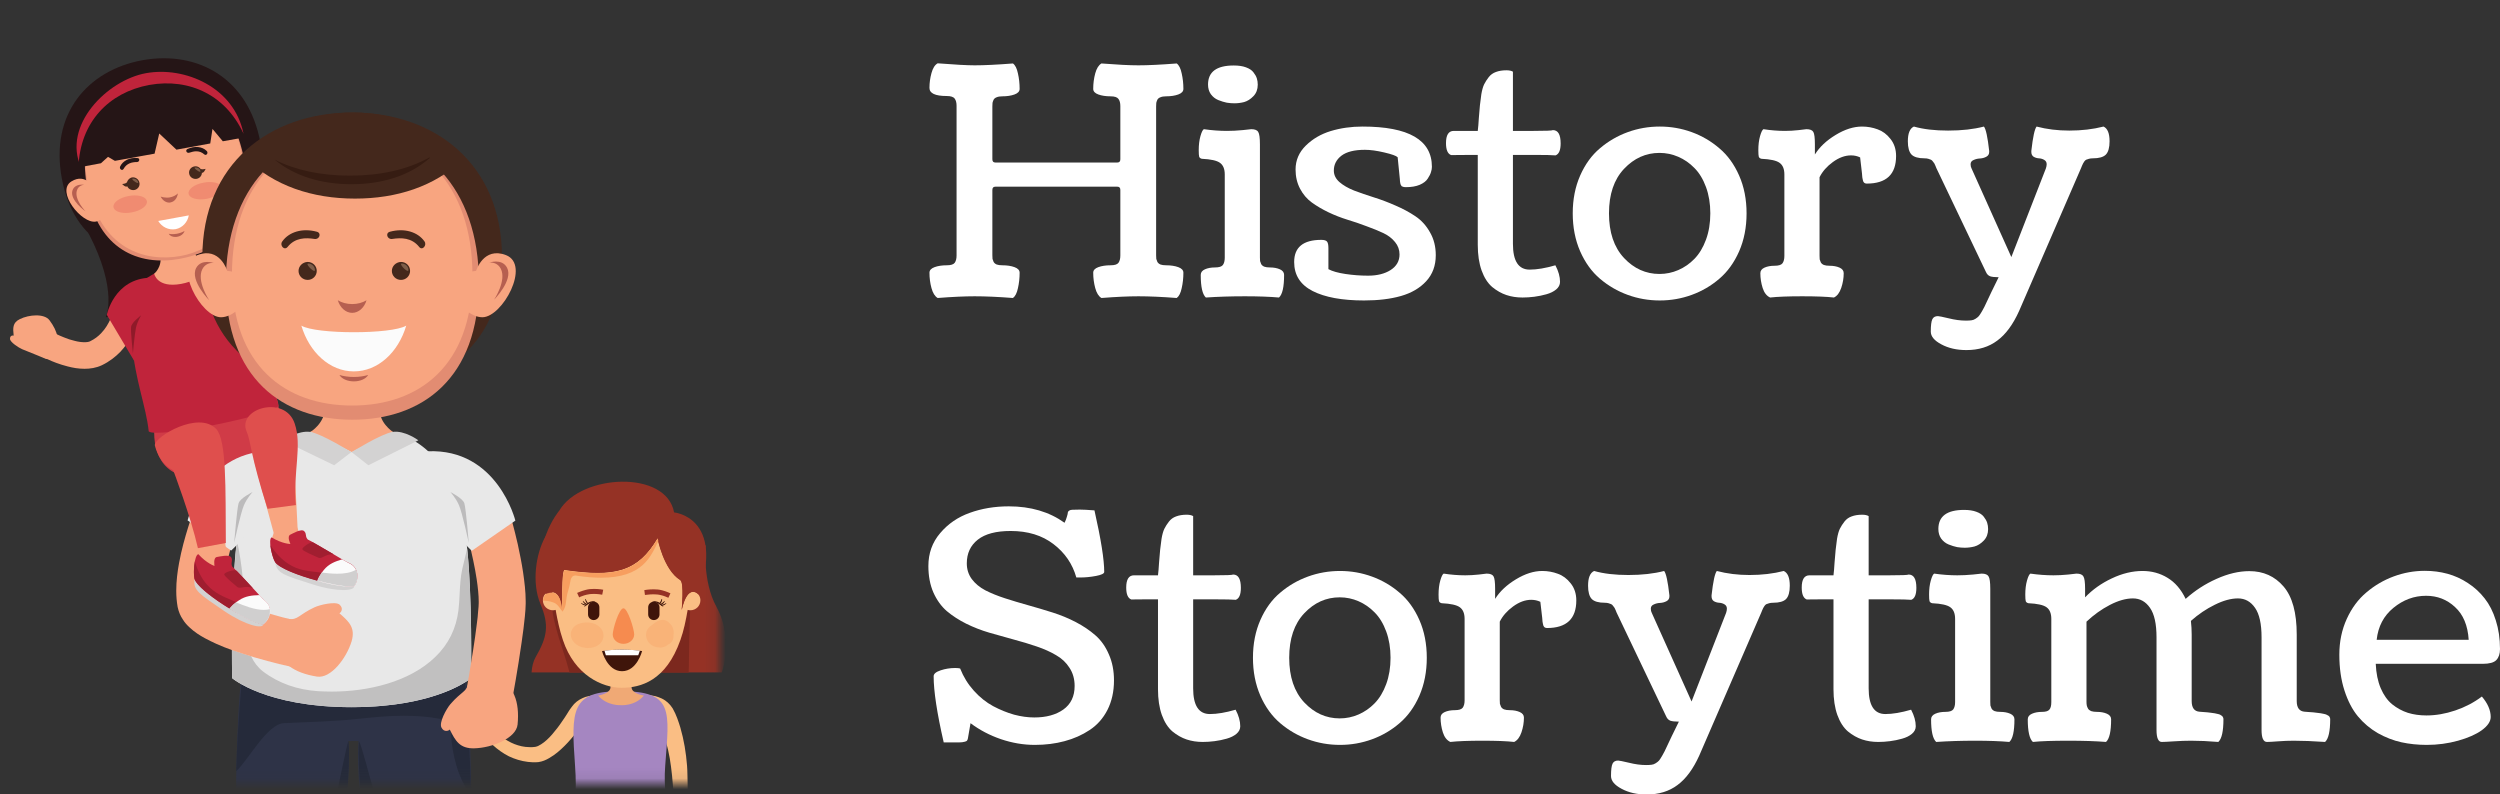 <svg width="236" height="75" viewBox="0 0 236 75" fill="none" xmlns="http://www.w3.org/2000/svg">
<rect x="0" y="0" width="236" height="75" fill="#333333" stroke="none"/>
<mask id="mask0" mask-type="alpha" maskUnits="userSpaceOnUse" x="0" y="0" width="68" height="74">
<rect width="67.894" height="73.918" fill="white"/>
</mask>
<g mask="url(#mask0)">
<mask id="mask1" mask-type="alpha" maskUnits="userSpaceOnUse" x="-6" y="0" width="84" height="110">
<rect x="-5.94" width="83.102" height="109.897" fill="white"/>
</mask>
<g mask="url(#mask1)">
<path d="M26.289 38.283C26.003 35.794 22.677 36.718 20.288 36.718C17.899 36.718 14.555 38.34 14.555 40.848C14.555 43.356 15.969 45.788 20.04 44.77C24.34 43.695 26.672 41.583 26.289 38.283" fill="#D03B47"/>
<path d="M9.986 29.949L19.045 28.308C19.045 28.308 16.771 23.538 17.765 21.407C18.759 19.257 6.871 19.144 8.362 22.029C11.191 27.479 9.986 29.949 9.986 29.949" fill="#251516"/>
<path d="M25.18 27.611L16.121 29.251C16.121 29.251 16.541 23.99 14.84 22.331C13.139 20.672 24.988 16.58 23.861 19.634C21.95 24.782 25.18 27.611 25.18 27.611" fill="#251516"/>
<path d="M12.451 32.343C12.069 27.78 12.528 26.951 14.611 25.8C15.299 25.423 18.472 24.858 19.255 24.971C21.625 25.31 22.122 25.97 23.402 30.382C24.377 33.758 25.811 35.907 26.288 38.302C25.83 39.207 14.649 41.432 14.038 40.716C13.808 38.415 12.738 35.851 12.451 32.343" fill="#C0243B"/>
<path d="M15.128 24.084C14.918 22.934 18.339 22.444 18.358 23.5C18.377 24.556 19.371 24.971 19.371 24.971C19.371 24.971 19.39 26.385 17.096 26.8C14.803 27.215 14.555 25.838 14.555 25.838C14.555 25.838 15.338 25.216 15.128 24.084" fill="#F8A580"/>
<path d="M5.84 16.863C6.967 22.991 11.707 25.14 16.886 24.216C22.066 23.293 25.716 19.616 24.588 13.487C23.461 7.359 18.645 4.757 13.465 5.681C8.267 6.624 4.693 10.753 5.84 16.863" fill="#251516"/>
<path d="M8.285 18.126C9.279 23.481 13.044 25.14 16.924 24.443C20.593 23.783 24.205 21.35 23.078 15.222C21.95 9.075 17.918 6.322 13.713 7.076C9.509 7.83 7.158 11.979 8.285 18.126" fill="#E28C72"/>
<path d="M8.285 17.428C9.413 23.519 13.713 24.782 17.077 24.16C20.096 23.613 24.014 20.879 22.887 14.788C21.759 8.698 17.994 6.642 13.961 7.359C9.948 8.113 7.158 11.357 8.285 17.428" fill="#F8A580"/>
<path d="M22.657 12.337L14.439 9.848L7.712 15.034L7.636 15.769C5.877 11.828 10.12 7.566 13.79 6.906C17.459 6.246 22.103 8.245 22.982 12.601L22.657 12.337" fill="#C0243B"/>
<path d="M6.738 17.127C5.228 18.069 7.731 21.162 9.05 20.917C9.776 20.785 10.636 19.823 10.426 18.71C10.216 17.598 8.897 17.787 8.897 17.787C8.897 17.787 8.114 16.278 6.738 17.127" fill="#F8A580"/>
<path d="M8.076 19.955C8.076 19.955 7.006 18.861 7.254 17.994C7.407 17.466 7.923 17.447 7.942 17.447C7.942 17.447 7.846 17.428 7.732 17.428C7.464 17.428 6.986 17.504 6.834 17.994C6.566 18.899 8.076 19.955 8.076 19.955" fill="#B65F50"/>
<path d="M24.512 13.94C26.251 14.279 25.027 18.05 23.709 18.296C22.983 18.428 21.836 17.824 21.645 16.712C21.434 15.599 22.753 15.316 22.753 15.316C22.753 15.316 22.925 13.619 24.512 13.94" fill="#F8A580"/>
<path d="M15.969 19.126C16.007 19.126 16.045 19.126 16.102 19.107C16.485 19.032 16.733 18.692 16.791 18.258C16.599 18.447 16.332 18.579 16.026 18.635C15.931 18.654 15.835 18.654 15.72 18.654C15.529 18.654 15.338 18.616 15.166 18.56C15.338 18.9 15.644 19.126 15.969 19.126" fill="#B65F50"/>
<path d="M16.541 22.369C16.599 22.369 16.656 22.369 16.732 22.35C17.076 22.294 17.344 22.067 17.42 21.803C17.229 21.916 16.981 22.011 16.694 22.067C16.541 22.086 16.407 22.105 16.274 22.105C16.14 22.105 16.025 22.086 15.93 22.067C16.025 22.256 16.274 22.369 16.541 22.369" fill="#B65F50"/>
<path d="M17.822 20.332C17.708 20.973 17.23 21.501 16.58 21.633C15.911 21.746 15.28 21.426 14.937 20.86L17.822 20.332" fill="white"/>
<path d="M17.86 16.41C17.918 16.73 18.243 16.938 18.568 16.881C18.892 16.825 19.122 16.504 19.045 16.184C18.969 15.863 18.663 15.637 18.338 15.712C18.013 15.769 17.784 16.089 17.86 16.41" fill="#44281C"/>
<path d="M18.893 16.222C18.931 16.222 18.95 16.203 18.931 16.165C18.893 15.958 18.701 15.807 18.491 15.807C18.472 15.807 18.433 15.807 18.414 15.807C18.223 15.825 18.721 16.222 18.893 16.222" fill="#7E5D49"/>
<path d="M11.975 17.466C12.032 17.786 12.357 17.994 12.682 17.937C13.007 17.881 13.236 17.56 13.16 17.24C13.102 16.919 12.777 16.693 12.452 16.749C12.147 16.825 11.917 17.145 11.975 17.466" fill="#44281C"/>
<path d="M13.007 17.278C13.045 17.278 13.064 17.259 13.045 17.221C13.007 17.014 12.815 16.863 12.605 16.863C12.586 16.863 12.547 16.863 12.528 16.863C12.337 16.9 12.854 17.278 13.007 17.278" fill="#7E5D49"/>
<path d="M11.344 15.712C11.592 15.184 12.223 14.845 12.987 14.92C13.236 14.939 13.178 15.297 12.93 15.297C12.471 15.297 11.955 15.411 11.668 15.939C11.535 16.184 11.229 15.939 11.344 15.712" fill="#251516"/>
<path d="M19.504 14.242C19.084 13.827 18.377 13.751 17.689 14.072C17.459 14.185 17.631 14.506 17.88 14.412C18.319 14.261 18.835 14.166 19.294 14.582C19.504 14.733 19.695 14.412 19.504 14.242" fill="#251516"/>
<path d="M11.879 20.106C12.051 20.106 12.242 20.087 12.433 20.049C13.293 19.898 13.943 19.427 13.867 18.993C13.809 18.654 13.331 18.446 12.701 18.446C12.529 18.446 12.338 18.465 12.146 18.503C11.287 18.654 10.637 19.125 10.713 19.559C10.771 19.898 11.267 20.106 11.879 20.106" fill="#F08B71"/>
<path d="M18.969 18.823C19.141 18.823 19.332 18.805 19.523 18.767C19.753 18.729 19.963 18.654 20.154 18.578C20.326 18.164 20.517 17.768 20.708 17.39C20.498 17.259 20.173 17.183 19.791 17.183C19.619 17.183 19.428 17.202 19.236 17.24C18.357 17.39 17.727 17.862 17.803 18.296C17.86 18.616 18.338 18.823 18.969 18.823" fill="#F08B71"/>
<path d="M12.089 17.523C11.898 17.806 11.534 17.372 11.534 17.372C11.534 17.372 11.879 17.353 11.994 17.202L12.089 17.523" fill="#44281C"/>
<path d="M18.951 16.278C19.219 16.467 19.41 15.939 19.41 15.939C19.41 15.939 19.085 16.033 18.932 15.939L18.951 16.278" fill="#44281C"/>
<path d="M7.406 15.806C7.54 11.526 10.292 8.717 14.095 8.019C17.899 7.34 21.492 8.999 23.135 12.959L21.033 13.336L20.058 12.167L19.848 13.544L16.656 14.128L15.032 12.601L14.592 14.505L10.846 15.184L10.197 14.807L9.528 15.411L7.406 15.806" fill="#251516"/>
<path d="M24.396 27.535V27.535C24.434 27.611 24.836 28.327 25.333 29.119C25.581 29.515 25.849 29.911 26.116 30.25C26.25 30.42 26.365 30.571 26.479 30.703C26.594 30.835 26.69 30.929 26.747 30.967V30.967C27.588 31.665 28.582 32.457 29.346 33.041C29.728 33.343 30.072 33.588 30.302 33.777C30.416 33.871 30.512 33.946 30.569 33.984L30.665 34.059L29.136 36.058C29.136 36.058 28.563 35.625 27.779 35.021C26.995 34.418 25.983 33.626 25.103 32.89V32.89C24.893 32.721 24.721 32.532 24.549 32.344C24.243 32.004 23.957 31.608 23.689 31.212C23.269 30.628 22.905 30.005 22.619 29.534C22.332 29.063 22.16 28.742 22.16 28.723L24.396 27.535" fill="#F8A580"/>
<path d="M24.741 26.781L23.766 31.721C23.766 31.721 19.925 29.553 19.887 25.178C22.696 24.16 24.741 26.781 24.741 26.781" fill="#C0243B"/>
<path d="M5.055 33.022C5.724 32.362 5.476 31.306 4.673 30.232C4.176 29.572 2.724 29.704 1.883 30.119C1.176 30.458 1.214 30.967 1.29 31.684C1.176 31.646 0.927 31.684 0.946 32.004C0.965 32.306 1.749 32.815 2.093 32.966C3.01 33.343 3.565 33.55 4.272 33.852C4.788 34.059 4.711 33.362 5.055 33.022" fill="#F8A580"/>
<path d="M13.063 30.119C13.044 30.194 12.891 30.91 12.394 31.797C12.146 32.249 11.802 32.74 11.362 33.211C10.903 33.682 10.33 34.135 9.623 34.474C9.069 34.738 8.495 34.814 7.979 34.814C7.406 34.814 6.871 34.719 6.374 34.587C5.629 34.399 4.96 34.135 4.482 33.909C3.985 33.682 3.679 33.513 3.66 33.494L4.922 31.325L4.864 31.401L4.922 31.325L4.864 31.401L4.922 31.325C4.941 31.344 5.418 31.608 6.049 31.853C6.355 31.985 6.718 32.099 7.043 32.174C7.387 32.268 7.712 32.306 7.979 32.306C8.228 32.306 8.419 32.268 8.515 32.212C8.935 32.004 9.26 31.759 9.547 31.457C9.967 31.024 10.235 30.533 10.407 30.156C10.483 29.968 10.54 29.817 10.579 29.704C10.598 29.647 10.598 29.609 10.617 29.591V29.572L10.674 29.591L10.617 29.572L10.674 29.591L10.617 29.572L11.458 29.76L10.617 29.591V29.591L11.458 29.779L10.617 29.609L13.063 30.119" fill="#F8A580"/>
<path d="M10.082 29.723L12.662 34.059C12.662 34.059 15.72 30.326 14.191 26.215C10.77 26.31 10.082 29.723 10.082 29.723" fill="#C0243B"/>
<path d="M12.547 33.362C12.547 33.362 12.7 31.608 12.834 30.948C12.987 30.288 13.331 29.76 13.331 29.76C13.331 29.76 12.433 30.42 12.375 30.854C12.318 31.288 12.547 33.362 12.547 33.362" fill="#8F1A29"/>
<path d="M23.345 60.534C24.779 55.348 41.96 55.348 43.413 60.534C45.152 66.794 44.273 90.798 44.273 90.798H36.016C36.016 90.798 33.398 74.94 33.857 69.962C33.685 69.943 33.054 69.943 32.882 69.962C33.341 74.94 30.722 90.798 30.722 90.798H22.466C22.485 90.798 21.606 66.794 23.345 60.534" fill="#2E3347"/>
<path d="M22.486 90.798H30.742C30.742 90.779 33.322 74.996 32.902 69.962C32.768 70.018 31.717 75.298 31.277 77.599C30.876 79.805 29.576 85.631 27.608 86.895C27.073 87.253 26.384 87.366 25.658 87.366C24.512 87.366 23.288 87.064 22.371 86.914V86.933C22.409 88.573 22.486 90.798 22.486 90.798" fill="#252A3A"/>
<path d="M36.017 90.798H44.274C44.274 90.798 44.331 88.743 44.369 86.914C43.471 87.272 42.496 87.479 41.56 87.479C39.974 87.479 38.445 86.857 37.489 85.236C36.381 83.388 36.017 76.788 35.33 74.77C34.909 73.526 34.202 70.49 33.877 69.962C33.571 75.204 36.017 90.779 36.017 90.798" fill="#252A3A"/>
<path d="M44.464 74.978C44.406 71.866 44.177 67.643 43.89 64.418C42.667 65.172 39.361 66.756 33.188 66.756C27.511 66.756 24.243 65.418 22.791 64.607C22.542 67.322 22.351 70.66 22.294 72.809C23.441 71.753 25.218 68.34 26.804 68.265C29.193 68.152 31.525 68.114 33.914 67.85C35.328 67.699 36.723 67.567 38.118 67.567C39.246 67.567 40.374 67.643 41.501 67.85C42.151 67.963 42.552 68.642 42.571 69.245C42.648 71.056 43.26 73.677 44.464 74.978" fill="#252A3A"/>
<path d="M22.332 51.256C23.078 45.034 25.543 41.809 29.289 40.772C30.531 40.433 35.844 40.433 37.087 40.772C40.813 41.791 43.279 45.034 44.043 51.256C44.617 56.027 44.464 64.022 44.464 64.022C44.464 64.022 41.31 66.756 33.207 66.756C25.104 66.756 21.912 64.022 21.912 64.022C21.912 64.022 21.759 56.027 22.332 51.256" fill="#E8E8E8"/>
<path d="M44.024 64.343C44.33 64.154 44.464 64.022 44.464 64.022C44.464 64.022 44.311 64.154 44.024 64.343" fill="#D3D2D2"/>
<path fill-rule="evenodd" clip-rule="evenodd" d="M22.372 51.049C22.62 52.18 22.792 53.312 22.907 54.481C22.655 54.218 22.438 53.977 22.272 53.795C22.224 53.742 22.181 53.694 22.142 53.651C22.181 52.803 22.257 51.992 22.353 51.256V51.238C22.353 51.211 22.357 51.185 22.361 51.157C22.366 51.124 22.372 51.089 22.372 51.049ZM44.025 64.325C42.897 65.041 39.591 66.757 33.189 66.757C25.085 66.757 21.913 64.004 21.913 64.004C21.913 64.004 21.894 63.08 21.894 61.685V61.345C21.903 61.345 21.913 61.35 21.922 61.355C21.932 61.359 21.941 61.364 21.951 61.364C22.543 61.572 23.136 61.779 23.709 61.949C23.958 62.496 24.321 62.986 24.799 63.363C26.328 64.532 28.105 65.117 30.035 65.249L30.035 65.249C30.456 65.267 30.876 65.286 31.316 65.286C34.737 65.286 38.654 64.381 41.082 62.024C42.343 60.817 43.069 59.328 43.279 57.593C43.339 57.089 43.364 56.586 43.388 56.082C43.428 55.285 43.467 54.487 43.643 53.69C43.719 53.369 43.796 53.053 43.872 52.737C43.949 52.422 44.025 52.106 44.101 51.785C44.579 56.367 44.484 63.288 44.465 63.966V64.004C44.465 64.004 44.331 64.136 44.025 64.325Z" fill="#C1C0C0"/>
<path d="M30.685 38.434C30.685 36.907 36.189 37.077 35.902 38.434C35.615 39.792 37.087 40.772 37.087 40.772L33.207 42.677L29.309 40.772C29.309 40.772 30.685 39.962 30.685 38.434" fill="#F8A580"/>
<path d="M19.102 24.292C19.102 33.117 25.428 36.907 33.245 36.907C41.062 36.907 47.388 33.117 47.388 24.292C47.388 15.486 41.062 10.621 33.245 10.621C25.448 10.621 19.102 15.467 19.102 24.292" fill="#44281C"/>
<path d="M21.32 26.668C21.32 35.719 26.672 39.622 33.265 39.622C39.859 39.622 45.21 35.719 45.21 26.668C45.21 17.617 39.859 12.62 33.265 12.62C26.672 12.62 21.32 17.598 21.32 26.668" fill="#E28C72"/>
<path d="M21.894 25.97C21.894 34.587 26.977 38.283 33.246 38.283C39.514 38.283 44.598 34.569 44.598 25.97C44.598 17.353 39.514 12.62 33.246 12.62C26.977 12.62 21.894 17.353 21.894 25.97" fill="#F8A580"/>
<path d="M33.323 10.621C37.355 10.621 41.005 12.167 43.624 15.109C41.025 17.598 37.451 18.748 33.514 18.748C29.481 18.748 25.831 17.541 23.193 14.92C25.793 12.092 29.366 10.621 33.323 10.621" fill="#44281C"/>
<path d="M33.169 17.39C36.055 17.39 38.673 16.599 40.584 14.901L40.527 14.864C38.444 16.033 35.845 16.58 33.035 16.58C30.379 16.58 27.933 16.089 25.926 15.071C27.818 16.636 30.36 17.39 33.169 17.39" fill="#361C12"/>
<path d="M18.626 24.084C16.294 25.009 18.97 29.949 20.862 29.949C21.894 29.949 23.346 28.836 23.346 27.233C23.346 25.631 21.454 25.574 21.454 25.574C21.454 25.574 20.766 23.255 18.626 24.084" fill="#F8A580"/>
<path d="M19.753 28.346C19.753 28.346 18.529 26.536 19.103 25.404C19.37 24.895 19.829 24.82 20.058 24.82C20.154 24.82 20.211 24.839 20.211 24.839C20.211 24.839 19.925 24.726 19.561 24.726C19.198 24.726 18.759 24.839 18.51 25.31C17.918 26.498 19.753 28.346 19.753 28.346" fill="#B65F50"/>
<path d="M47.77 24.084C50.121 25.009 47.426 29.949 45.534 29.949C44.483 29.949 43.05 28.836 43.05 27.233C43.05 25.631 44.942 25.574 44.942 25.574C44.942 25.574 45.63 23.255 47.77 24.084" fill="#F8A580"/>
<path d="M46.643 28.289C46.643 28.289 48.478 26.442 47.866 25.272C47.617 24.801 47.178 24.688 46.815 24.688C46.471 24.688 46.165 24.801 46.165 24.801C46.165 24.801 46.222 24.782 46.318 24.782C46.547 24.782 47.006 24.858 47.273 25.367C47.847 26.479 46.643 28.289 46.643 28.289" fill="#B65F50"/>
<path d="M33.246 29.534C33.857 29.534 34.392 29.044 34.602 28.346C34.22 28.572 33.762 28.704 33.246 28.704C32.73 28.704 32.271 28.572 31.889 28.346C32.099 29.044 32.634 29.534 33.246 29.534" fill="#B65F50"/>
<path d="M33.399 36.002C34.03 36.002 34.546 35.757 34.756 35.398C34.374 35.511 33.915 35.587 33.399 35.587C32.883 35.587 32.424 35.511 32.042 35.398C32.252 35.757 32.787 36.002 33.399 36.002" fill="#B65F50"/>
<path d="M38.348 30.741C37.603 33.267 35.672 35.059 33.398 35.059C31.124 35.059 29.194 33.249 28.448 30.741C29.843 31.57 36.972 31.57 38.348 30.741" fill="#FBFBFB"/>
<path d="M28.182 25.574C28.182 26.046 28.564 26.423 29.042 26.423C29.52 26.423 29.902 26.046 29.902 25.574C29.902 25.103 29.52 24.726 29.042 24.726C28.564 24.744 28.182 25.122 28.182 25.574" fill="#44281C"/>
<path d="M36.992 25.574C36.992 26.046 37.374 26.423 37.852 26.423C38.33 26.423 38.712 26.046 38.712 25.574C38.712 25.103 38.33 24.726 37.852 24.726C37.374 24.744 36.992 25.122 36.992 25.574" fill="#44281C"/>
<path d="M38.501 25.575C38.539 25.575 38.558 25.556 38.558 25.499C38.558 25.16 38.271 24.877 37.927 24.877C37.641 24.877 38.29 25.575 38.501 25.575" fill="#7E5D49"/>
<path d="M29.672 25.575C29.71 25.575 29.729 25.556 29.729 25.499C29.729 25.16 29.442 24.877 29.098 24.877C28.811 24.877 29.461 25.575 29.672 25.575" fill="#7E5D49"/>
<path d="M26.652 22.783C27.282 21.897 28.544 21.501 29.92 21.878C30.378 22.01 30.149 22.633 29.69 22.557C28.849 22.425 27.856 22.425 27.149 23.311C26.843 23.689 26.365 23.161 26.652 22.783" fill="#44281C"/>
<path d="M40.068 22.783C39.437 21.897 38.176 21.501 36.8 21.878C36.341 22.01 36.571 22.633 37.029 22.557C37.87 22.425 38.864 22.425 39.571 23.311C39.858 23.689 40.336 23.161 40.068 22.783" fill="#44281C"/>
<path d="M37.068 40.772C38.196 40.603 39.495 41.564 39.495 41.564L34.775 43.921L33.188 42.677C33.188 42.696 35.941 40.961 37.068 40.772" fill="#D3D2D2"/>
<path d="M29.289 40.772C28.162 40.603 26.671 41.564 26.671 41.564L31.544 43.921L33.169 42.677C33.169 42.696 30.417 40.961 29.289 40.772" fill="#D3D2D2"/>
<path d="M22.39 49.918L21.702 49.654L22.39 49.918V49.918L21.702 49.654L22.39 49.918C22.39 49.937 22.027 50.842 21.702 52.03C21.53 52.633 21.377 53.293 21.244 53.953C21.129 54.613 21.052 55.254 21.052 55.782C21.052 56.084 21.072 56.329 21.11 56.517V56.517L20.001 56.725L20.938 56.102C20.976 56.159 21.052 56.31 21.11 56.517L20.001 56.725L20.938 56.102L20.575 56.348L20.9 56.065C20.9 56.065 20.919 56.084 20.938 56.102L20.575 56.348L20.9 56.065L20.881 56.084L20.9 56.065L20.881 56.084L20.9 56.065C20.9 56.065 21.052 56.216 21.32 56.348C21.549 56.48 21.836 56.63 22.18 56.781C22.773 57.045 23.499 57.309 24.225 57.554C25.334 57.913 26.48 58.233 27.34 58.441C27.761 58.554 28.124 58.629 28.372 58.686C28.506 58.724 28.602 58.742 28.659 58.742C28.697 58.742 28.716 58.761 28.735 58.761H28.755V58.761L27.837 63.023C27.818 63.023 27.226 62.891 26.346 62.683C25.697 62.514 24.856 62.306 23.977 62.042C23.327 61.835 22.62 61.627 21.932 61.382C21.416 61.194 20.919 61.005 20.422 60.779C20.059 60.609 19.696 60.44 19.352 60.251C18.835 59.968 18.358 59.666 17.899 59.233C17.67 59.025 17.44 58.78 17.249 58.46C17.039 58.158 16.867 57.762 16.771 57.309V57.309C16.676 56.781 16.638 56.272 16.638 55.763C16.638 54.858 16.752 53.972 16.905 53.142C17.135 51.879 17.479 50.691 17.746 49.823C18.014 48.937 18.243 48.371 18.262 48.334L22.39 49.918" fill="#F8A580"/>
<path d="M17.708 49.126L21.817 51.973C21.817 51.973 26.863 47.58 25.983 42.583C19.39 42.319 17.708 49.126 17.708 49.126" fill="#E8E8E8"/>
<path d="M22.104 51.256C22.104 51.256 22.715 48.428 23.021 47.711C23.327 46.995 23.843 46.448 23.843 46.448C23.843 46.448 22.677 47.014 22.524 47.504C22.371 47.975 22.104 51.256 22.104 51.256" fill="#BCBBBC"/>
<path d="M26.289 60.911C26.289 62.551 27.78 63.532 29.92 63.871C31.239 64.079 32.711 62.118 33.188 60.553C33.571 59.27 32.959 58.686 32.042 57.894C32.214 57.8 32.443 57.441 32.061 57.083C31.679 56.744 30.226 57.083 29.691 57.328C28.219 58.007 28.105 58.573 27.226 58.422C26.346 58.271 26.289 60.1 26.289 60.911" fill="#F8A580"/>
<path d="M48.154 48.541C48.154 48.579 48.517 49.786 48.88 51.388C49.052 52.199 49.243 53.104 49.377 54.01C49.51 54.933 49.625 55.857 49.625 56.744C49.625 56.819 49.625 56.913 49.625 56.989V56.989C49.625 57.347 49.587 57.743 49.549 58.177C49.472 58.912 49.377 59.761 49.243 60.628C48.88 63.193 48.383 65.908 48.364 65.927L44.025 65.153C44.025 65.153 44.025 65.135 44.044 65.078C44.102 64.739 44.389 63.174 44.656 61.42C44.79 60.553 44.924 59.648 45.019 58.837C45.077 58.441 45.115 58.045 45.134 57.724C45.172 57.385 45.191 57.102 45.191 56.913V56.895V56.913C45.191 56.876 45.191 56.838 45.191 56.781C45.191 56.216 45.115 55.461 45 54.688C44.828 53.519 44.541 52.275 44.312 51.332C44.197 50.861 44.083 50.465 44.006 50.2C43.968 50.069 43.949 49.955 43.911 49.88C43.892 49.842 43.892 49.823 43.892 49.804V49.786V49.786L44.083 49.729L43.892 49.786L44.083 49.729L43.892 49.786L48.154 48.541" fill="#F8A580"/>
<path d="M48.65 49.145L44.541 51.992C44.541 51.992 39.495 47.598 40.374 42.601C46.968 42.319 48.65 49.145 48.65 49.145" fill="#E8E8E8"/>
<path d="M44.254 51.256C44.254 51.256 43.642 48.428 43.337 47.711C43.031 46.995 42.515 46.448 42.515 46.448C42.515 46.448 43.681 47.033 43.833 47.504C43.986 47.994 44.254 51.256 44.254 51.256" fill="#BCBBBC"/>
<path d="M20.689 45.449L21.511 53.727L19.275 54.085L17.517 46.448L20.689 45.449" fill="#F8A580"/>
<path d="M19.447 51.2C19.562 50.54 21.377 51.238 21.32 51.803C21.148 53.444 22.849 54.594 23.613 55.461C23.785 55.65 23.308 56.517 22.448 56.159C20.976 55.518 18.434 53.349 18.511 52.991C18.702 52.161 19.332 51.86 19.447 51.2" fill="#F8A580"/>
<path d="M18.377 54.651C18.434 54.273 22.027 57.743 23.136 57.913C24.244 58.082 24.894 58.573 24.837 58.969C24.78 59.346 23.289 59.12 21.148 57.668C18.836 56.084 18.186 55.725 18.377 54.651" fill="#D3D2D2"/>
<path d="M20.25 53.425C20.25 53.425 20.098 52.614 20.499 52.576C20.671 52.557 21.665 52.294 21.837 52.633C22.009 52.972 21.741 53.123 21.932 53.5C22.391 53.859 24.684 56.442 24.971 56.687C25.85 57.366 25.468 58.516 24.818 58.95C23.404 58.724 18.645 55.782 18.358 54.632C18.225 54.104 18.339 52.407 18.721 52.312C19.524 53.199 20.25 53.425 20.25 53.425" fill="#C0243B"/>
<path d="M22.352 53.896C22.753 54.311 23.346 54.952 23.862 55.518C23.136 55.216 22.677 55.65 22.39 55.405C22.104 55.16 21.148 54.387 21.167 54.217C21.167 54.028 22.161 53.708 22.352 53.896" fill="#A11E30"/>
<path d="M22.562 56.668C23.174 56.253 23.805 56.197 24.493 56.178C24.741 56.442 24.913 56.63 24.989 56.687C25.869 57.366 25.486 58.516 24.837 58.95C24.187 58.855 22.773 58.177 21.664 57.441C21.951 57.121 22.199 56.895 22.562 56.668" fill="#FBFBFB"/>
<path d="M24.836 58.95C24.913 58.893 24.989 58.818 25.066 58.742C24.989 58.818 24.913 58.893 24.836 58.95" fill="#CD8868"/>
<path d="M21.664 57.441C21.875 57.196 22.066 57.008 22.295 56.838C22.218 56.8 22.142 56.763 22.066 56.744C21.072 56.31 20.288 56.027 19.543 55.197C19.008 54.594 18.625 53.802 18.396 52.991C18.282 53.557 18.282 54.311 18.358 54.632C18.53 55.273 20.078 56.48 21.664 57.441" fill="#9F1D2F"/>
<path d="M24.836 58.95C24.913 58.893 24.989 58.818 25.066 58.742C25.352 58.422 25.543 57.95 25.467 57.498C25.295 57.554 25.104 57.573 24.893 57.573C24.034 57.573 23.04 57.177 22.275 56.857C22.046 57.026 21.855 57.215 21.645 57.46C22.887 58.233 24.167 58.855 24.798 58.969L24.836 58.95V58.95" fill="#D0CFCF"/>
<path d="M18.683 51.747C17.995 48.711 16.352 44.393 16.352 44.393C16.352 44.393 15.071 43.884 14.612 42.017C14.631 41.206 18.74 38.755 20.403 40.489C21.397 41.527 21.282 46.052 21.32 51.257L18.683 51.747" fill="#DF4F4D"/>
<path d="M27.761 43.299L28.105 50.087L25.869 50.427L23.939 43.299H27.761" fill="#F8A580"/>
<path d="M26.002 49.465C25.906 48.805 27.875 48.937 27.97 49.503C28.276 51.124 30.245 51.747 31.219 52.369C31.43 52.501 31.238 53.481 30.302 53.368C28.716 53.18 25.639 51.822 25.62 51.464C25.562 50.596 26.078 50.106 26.002 49.465" fill="#F8A580"/>
<path d="M25.983 53.067C25.963 52.859 27.148 53.406 28.467 53.934C29.671 54.424 30.952 54.915 31.487 54.839C32.614 54.688 33.379 54.971 33.417 55.367C33.474 55.744 31.984 55.952 29.499 55.16C26.843 54.311 26.116 54.142 25.983 53.067" fill="#D3D2D2"/>
<path d="M27.416 51.351C27.416 51.351 27.053 50.634 27.416 50.465C27.569 50.408 28.448 49.861 28.716 50.144C28.984 50.408 28.773 50.634 29.06 50.936C29.595 51.162 32.538 52.991 32.902 53.123C33.934 53.538 33.895 54.745 33.418 55.348C32.003 55.537 26.595 54.047 25.964 53.048C25.677 52.595 25.295 50.917 25.639 50.728C26.652 51.351 27.416 51.351 27.416 51.351" fill="#C0243B"/>
<path d="M29.576 51.219C30.092 51.502 30.837 51.954 31.506 52.331C30.723 52.256 30.398 52.803 30.073 52.652C29.729 52.501 28.601 52.03 28.544 51.86C28.467 51.69 29.346 51.087 29.576 51.219" fill="#A11E30"/>
<path d="M30.57 53.802C31.048 53.218 31.621 53.01 32.29 52.803C32.596 52.972 32.825 53.104 32.902 53.142C33.934 53.557 33.896 54.764 33.418 55.367C32.768 55.461 31.22 55.216 29.939 54.82C30.111 54.424 30.303 54.141 30.57 53.802" fill="#FBFBFB"/>
<path d="M33.417 55.367C33.456 55.311 33.494 55.254 33.532 55.197C33.513 55.254 33.456 55.311 33.417 55.367" fill="#C1C0C0"/>
<path d="M29.939 54.82C30.073 54.519 30.207 54.292 30.36 54.066C30.283 54.047 30.188 54.047 30.13 54.028C29.041 53.896 28.219 53.859 27.264 53.255C26.576 52.822 25.983 52.162 25.524 51.464C25.582 52.03 25.792 52.765 25.964 53.048V53.048V53.048C26.327 53.632 28.143 54.33 29.939 54.82" fill="#9F1D2F"/>
<path d="M33.13 55.367C33.245 55.367 33.341 55.367 33.417 55.348C33.455 55.292 33.494 55.235 33.532 55.179C33.761 54.783 33.819 54.236 33.608 53.783C33.13 54.066 32.5 54.16 31.831 54.16C31.334 54.16 30.818 54.104 30.378 54.047C30.206 54.273 30.073 54.5 29.958 54.801C31.181 55.141 32.404 55.367 33.13 55.367" fill="#D0CFCF"/>
<path d="M27.933 47.674C27.646 44.581 28.545 42.092 27.818 39.98C26.901 37.227 22.333 38.566 23.289 40.754C23.671 41.602 23.652 43.054 25.257 48.032L27.933 47.674" fill="#DF4F4D"/>
<path d="M50.178 63.494C50.216 62.947 50.331 62.438 50.56 62.042C51.668 60.119 51.86 59.025 51.019 57.026C50.178 55.009 50.579 52.275 51.477 50.672C52.376 49.069 65.238 50.389 66.614 51.502C66.614 51.502 66.308 54.877 67.627 57.272C68.697 59.214 68.773 61.59 68.143 63.475H50.178" fill="#953225"/>
<path fill-rule="evenodd" clip-rule="evenodd" d="M56.409 54.066C59.103 54.066 60.651 53.199 62.066 50.804C60.67 53.199 59.123 54.066 56.409 54.066ZM53.045 57.573V56.819C53.045 55.725 53.083 53.821 53.275 53.802C53.021 53.802 53.042 57.065 53.045 57.524L53.045 57.573ZM62.391 63.494H65.009C65.009 63.4 65.014 63.306 65.019 63.211C65.023 63.117 65.028 63.023 65.028 62.928C65.047 61.42 65.066 59.911 65.124 58.403C65.124 58.137 65.141 57.887 65.158 57.623V57.623V57.623L65.162 57.573C65.085 57.573 65.009 57.554 64.933 57.536C64.76 58.516 64.569 59.478 64.245 60.383C63.748 61.835 63.098 62.815 62.391 63.494ZM53.752 63.494H55.147C54.344 62.778 53.618 61.778 53.159 60.402C52.854 59.497 52.643 58.535 52.471 57.554C52.395 57.573 52.299 57.592 52.223 57.592H52.147C52.2 58.168 52.351 58.744 52.494 59.29L52.529 59.421C52.655 59.919 52.812 60.397 52.97 60.877L52.97 60.877L52.97 60.877L52.97 60.877L52.97 60.877C53.027 61.051 53.084 61.225 53.14 61.401C53.35 62.061 53.561 62.721 53.733 63.381C53.733 63.438 53.733 63.475 53.752 63.494ZM64.359 57.517C64.627 56.348 64.99 55.952 65.296 55.876C64.99 55.971 64.646 56.367 64.359 57.517Z" fill="#7C281E"/>
<path d="M56.199 65.644C56.046 65.644 55.969 65.644 55.855 65.663C55.759 65.681 55.664 65.7 55.549 65.719C55.358 65.757 55.167 65.814 54.976 65.908C54.593 66.078 54.23 66.36 53.982 66.719L53.886 66.851L53.829 66.926L53.714 67.096L53.504 67.435C53.37 67.661 53.217 67.869 53.064 68.095C52.778 68.529 52.453 68.944 52.128 69.321C51.803 69.698 51.44 70.037 51.077 70.264C50.905 70.377 50.714 70.471 50.58 70.49C50.542 70.509 50.523 70.509 50.465 70.509L50.293 70.528C50.179 70.528 50.064 70.546 49.949 70.528C49.49 70.528 49.013 70.414 48.573 70.245C48.134 70.075 47.694 69.811 47.293 69.509C47.102 69.359 46.91 69.189 46.719 69.019C46.547 68.849 46.356 68.642 46.222 68.472L46.203 68.453C46.05 68.246 45.745 68.208 45.534 68.359C45.343 68.51 45.286 68.774 45.401 68.981C45.573 69.264 45.745 69.49 45.936 69.717C46.127 69.943 46.318 70.169 46.547 70.358C46.987 70.754 47.484 71.112 48.038 71.395C48.592 71.659 49.204 71.847 49.834 71.923C49.987 71.942 50.14 71.942 50.312 71.961H50.542C50.618 71.961 50.752 71.942 50.828 71.942C51.23 71.885 51.555 71.734 51.841 71.565C52.434 71.225 52.873 70.829 53.294 70.414C53.714 70 54.077 69.547 54.441 69.113C54.612 68.887 54.785 68.661 54.956 68.434L55.396 67.793C55.472 67.718 55.549 67.643 55.683 67.605C55.74 67.586 55.816 67.567 55.893 67.548C55.931 67.548 55.969 67.548 56.008 67.529C56.046 67.529 56.103 67.529 56.084 67.529C56.6 67.548 57.04 67.152 57.059 66.643C57.116 66.096 56.715 65.663 56.199 65.644" fill="#FABE84"/>
<path d="M61.263 67.492C61.244 67.492 61.301 67.492 61.339 67.492C61.378 67.492 61.416 67.492 61.454 67.511C61.53 67.529 61.607 67.548 61.664 67.567C61.798 67.624 61.874 67.699 61.951 67.775C62.18 68.152 62.41 68.661 62.601 69.17C62.964 70.207 63.212 71.301 63.346 72.394C63.384 72.677 63.403 72.941 63.442 73.224L63.518 74.091L63.671 75.826C63.786 76.976 63.881 78.145 63.996 79.296C64.015 79.56 64.263 79.748 64.531 79.73C64.779 79.711 64.971 79.503 64.971 79.258C64.971 78.089 64.951 76.939 64.932 75.77L64.913 74.035L64.894 73.168C64.894 72.866 64.875 72.564 64.856 72.262C64.76 71.056 64.569 69.868 64.225 68.68C64.034 68.076 63.862 67.511 63.499 66.87C63.251 66.474 62.887 66.134 62.486 65.945C62.276 65.851 62.085 65.776 61.874 65.719C61.779 65.7 61.664 65.681 61.569 65.663C61.454 65.644 61.378 65.644 61.206 65.644C60.69 65.663 60.288 66.096 60.307 66.606C60.307 67.133 60.747 67.511 61.263 67.492" fill="#FABE84"/>
<path d="M54.288 72.338C53.906 67.001 53.887 65.248 58.588 65.248C63.653 65.248 63.175 67.096 62.793 72.319C62.506 76.222 63.825 79.013 63.825 79.013C63.825 80.88 53.734 80.465 53.523 79.07C53.523 79.07 54.632 77.033 54.288 72.338" fill="#A586C1"/>
<path d="M57.632 64.871V63.683H59.619V64.871C59.619 65.493 60.785 65.663 60.785 65.663C59.925 66.681 58.625 66.568 58.625 66.568C58.625 66.568 57.326 66.662 56.466 65.663C56.485 65.663 57.632 65.474 57.632 64.871" fill="#F0A975"/>
<path d="M53.045 57.573C53.045 57.573 52.988 53.764 53.275 53.802C58.053 54.5 60.174 53.991 62.066 50.804C62.066 50.804 62.62 53.783 64.207 54.764C64.608 55.009 64.341 57.592 64.341 57.592C64.952 54.952 65.946 56.14 65.946 56.14C66.061 56.291 66.118 56.48 66.118 56.668C66.118 57.196 65.698 57.611 65.162 57.611C65.067 57.611 64.99 57.592 64.914 57.573C64.742 58.554 64.551 59.516 64.226 60.421C62.869 64.267 60.499 64.927 58.684 64.927C56.868 64.927 54.25 63.758 53.141 60.421C52.835 59.516 52.625 58.554 52.453 57.573C52.377 57.592 52.281 57.611 52.205 57.611C51.669 57.611 51.249 57.196 51.249 56.668C51.249 56.442 51.325 56.216 51.478 56.065C51.498 56.046 52.893 55.16 53.045 57.573" fill="#FABE84"/>
<path d="M52.797 48.202C54.842 44.732 62.907 44.336 63.633 48.371C63.633 48.371 68.43 48.805 65.965 56.121C65.965 56.121 64.952 54.933 64.359 57.573C64.359 57.573 64.608 54.99 64.226 54.745C62.639 53.764 62.085 50.785 62.085 50.785C60.212 53.972 58.072 54.481 53.294 53.783C52.988 53.745 53.064 57.554 53.064 57.554C52.911 55.141 51.516 56.027 51.516 56.027C49.911 51.596 52.797 48.202 52.797 48.202" fill="#953225"/>
<path d="M52.147 56.046H51.516V55.895H52.147V56.046Z" fill="#952F26"/>
<path d="M53.045 57.573C53.045 57.46 53.026 57.366 53.007 57.272C52.95 56.857 52.854 56.555 52.739 56.348C52.911 56.612 53.007 56.989 53.045 57.573" fill="#7C251E"/>
<path d="M53.103 57.743C53.581 57.045 53.294 56.838 53.677 55.612C53.887 54.99 53.772 54.33 54.326 54.33C54.365 54.33 54.403 54.33 54.46 54.349C55.32 54.481 56.085 54.537 56.754 54.537C60.652 54.537 61.455 52.539 62.143 51.068C62.105 50.917 62.086 50.823 62.086 50.823C62.086 50.823 62.086 50.823 62.086 50.842C60.672 53.217 59.123 54.104 56.429 54.104C55.531 54.104 54.517 54.009 53.333 53.84C53.313 53.84 53.313 53.84 53.294 53.84V53.84C53.084 53.84 53.065 55.744 53.065 56.857C53.065 57.309 53.065 57.63 53.065 57.63C53.027 57.045 52.912 56.649 52.778 56.404C52.606 56.084 52.377 55.971 52.148 55.952C52.109 55.952 52.09 55.952 52.052 55.952C51.766 55.952 51.536 56.102 51.498 56.102C51.364 56.272 51.269 56.48 51.269 56.706V56.706C51.574 56.706 51.88 56.744 52.186 56.857C52.606 56.97 52.836 57.385 53.103 57.743" fill="#F79E5F"/>
<path fill-rule="evenodd" clip-rule="evenodd" d="M56.409 54.066C55.511 54.066 54.498 53.972 53.313 53.802C54.498 53.972 55.53 54.066 56.409 54.066ZM53.026 57.272C52.989 56.962 52.928 56.718 52.851 56.528C52.92 56.719 52.984 56.964 53.026 57.272ZM52.051 55.895H52.147C52.357 55.914 52.587 56.046 52.778 56.348C52.802 56.401 52.827 56.461 52.851 56.528C52.647 56.024 52.329 55.895 52.051 55.895ZM52.051 55.895C51.86 55.895 51.688 55.952 51.593 56.008L51.617 55.999C51.715 55.959 51.875 55.895 52.051 55.895Z" fill="#952F26"/>
<path d="M57.842 59.893C57.842 60.383 58.3 60.779 58.855 60.779C59.409 60.779 59.868 60.383 59.868 59.893C59.868 59.402 59.256 57.422 58.855 57.422C58.434 57.422 57.842 59.402 57.842 59.893" fill="#F68B4F"/>
<path d="M62.258 58.007C62.258 58.309 62.009 58.535 61.723 58.535C61.417 58.535 61.188 58.29 61.188 58.007V57.328C61.188 57.026 61.436 56.8 61.723 56.8C62.028 56.8 62.258 57.045 62.258 57.328V58.007" fill="#3F150A"/>
<path d="M60.823 55.707C60.823 55.707 61.225 55.631 61.702 55.631C61.951 55.631 62.237 55.65 62.505 55.725C62.887 55.82 63.289 56.009 63.289 56.009L63.097 56.424H63.078C63.002 56.386 62.658 56.235 62.371 56.178C62.161 56.122 61.913 56.103 61.683 56.103C61.473 56.103 61.263 56.122 61.11 56.141C61.033 56.141 60.976 56.16 60.938 56.16H60.9H60.881L60.823 55.707" fill="#953225"/>
<path d="M61.55 56.819C61.664 56.8 61.76 56.819 61.856 56.857C61.951 56.876 62.047 56.913 62.123 56.97C62.295 57.065 62.448 57.197 62.639 57.31C62.544 57.121 62.372 56.97 62.2 56.857C61.989 56.763 61.741 56.706 61.55 56.819" fill="#3F150A"/>
<path d="M62.908 56.951C62.793 57.083 62.62 57.215 62.429 57.159C62.391 57.159 62.391 57.102 62.429 57.102C62.601 57.064 62.735 57.027 62.869 56.932L62.908 56.951" fill="#3F150A"/>
<path d="M62.754 56.744C62.697 56.895 62.563 57.083 62.372 57.083C62.333 57.083 62.333 57.046 62.352 57.027C62.486 56.932 62.62 56.857 62.716 56.725L62.754 56.744" fill="#3F150A"/>
<path d="M62.506 56.555C62.506 56.725 62.448 56.933 62.257 57.008L62.219 56.97C62.315 56.838 62.41 56.725 62.448 56.555L62.506 56.555" fill="#3F150A"/>
<path d="M55.511 58.007C55.511 58.309 55.759 58.535 56.046 58.535C56.333 58.535 56.581 58.29 56.581 58.007V57.328C56.581 57.026 56.333 56.8 56.046 56.8C55.759 56.8 55.511 57.045 55.511 57.328V58.007" fill="#3F150A"/>
<path d="M56.849 56.141V56.141C56.773 56.122 56.429 56.065 56.047 56.065C55.817 56.065 55.588 56.084 55.378 56.141C55.225 56.179 55.034 56.235 54.9 56.292C54.824 56.311 54.766 56.349 54.728 56.367L54.69 56.386H54.671L54.48 55.971C54.48 55.971 54.9 55.782 55.282 55.688C55.55 55.612 55.817 55.593 56.066 55.593C56.563 55.593 56.945 55.669 56.945 55.669L56.849 56.141" fill="#953225"/>
<path d="M56.217 56.819C56.026 56.706 55.778 56.763 55.587 56.857C55.395 56.97 55.243 57.121 55.128 57.31C55.3 57.197 55.453 57.065 55.644 56.97C55.72 56.913 55.816 56.895 55.911 56.857C56.026 56.838 56.122 56.819 56.217 56.819" fill="#3F150A"/>
<path d="M54.88 56.913C55.014 57.027 55.167 57.045 55.32 57.083C55.359 57.083 55.359 57.14 55.32 57.14C55.148 57.197 54.957 57.064 54.842 56.932L54.88 56.913" fill="#3F150A"/>
<path d="M55.052 56.725C55.148 56.876 55.282 56.932 55.416 57.027C55.435 57.046 55.435 57.083 55.397 57.083C55.205 57.083 55.071 56.895 55.014 56.744L55.052 56.725" fill="#3F150A"/>
<path d="M55.301 56.555C55.339 56.725 55.435 56.819 55.53 56.97L55.492 57.008C55.32 56.933 55.262 56.725 55.243 56.555L55.301 56.555" fill="#3F150A"/>
<path d="M58.722 61.326C59.735 61.326 60.614 61.458 60.614 61.458C60.614 61.458 60.136 63.362 58.722 63.362C57.308 63.362 56.83 61.458 56.83 61.458C56.83 61.458 57.69 61.326 58.722 61.326" fill="#3F150A"/>
<path d="M57.192 61.854L57.059 61.42C57.383 61.382 58.014 61.326 58.721 61.326C59.448 61.326 60.078 61.382 60.403 61.42L60.25 61.854H57.192" fill="white"/>
<path d="M62.258 61.137C62.582 61.137 62.85 61.043 63.06 60.854C63.137 60.817 63.213 60.779 63.27 60.722C63.519 60.534 63.595 60.251 63.576 59.968C63.653 59.572 63.538 59.12 63.232 58.855C63.041 58.629 62.793 58.516 62.563 58.516C62.238 58.516 61.913 58.686 61.646 58.931C61.302 59.138 61.034 59.421 60.996 59.779C60.901 60.496 61.455 61.081 62.181 61.118H62.258" fill="#F9B378"/>
<path d="M55.491 61.175C56.179 61.175 56.886 60.835 56.963 60.1C57.039 59.365 56.408 58.893 55.739 58.78C55.625 58.761 55.51 58.761 55.395 58.761H55.338C54.746 58.78 54.096 59.006 53.924 59.61C53.695 60.345 54.421 61.081 55.166 61.137C55.243 61.156 55.338 61.175 55.434 61.175C55.434 61.175 55.472 61.175 55.491 61.175" fill="#F9B378"/>
<path d="M46.891 64.173C48.497 64.588 49.07 66.266 48.86 68.397C48.726 69.698 46.433 70.603 44.77 70.641C43.413 70.678 42.992 69.943 42.457 68.868C42.324 69.019 41.903 69.132 41.674 68.68C41.425 68.208 42.133 66.926 42.515 66.474C43.566 65.248 44.139 65.285 44.216 64.418C44.273 63.532 46.089 63.947 46.891 64.173" fill="#F8A580"/>
</g>
</g>
<path d="M88.516 28.13C88.253 27.974 88.058 27.662 87.931 27.194C87.804 26.725 87.741 26.242 87.741 25.745C87.741 25.511 87.902 25.335 88.224 25.218C88.546 25.101 88.931 25.043 89.379 25.043C89.759 25.043 90.008 24.965 90.125 24.808C90.242 24.643 90.3 24.413 90.3 24.121V9.986C90.3 9.693 90.242 9.469 90.125 9.313C90.008 9.147 89.759 9.064 89.379 9.064C88.287 9.064 87.741 8.811 87.741 8.303C87.741 7.825 87.804 7.357 87.931 6.899C88.058 6.43 88.253 6.123 88.516 5.977C90.135 6.104 91.3 6.167 92.012 6.167C92.899 6.167 94.103 6.109 95.624 5.991C95.839 6.148 95.995 6.46 96.092 6.928C96.2 7.396 96.253 7.884 96.253 8.391C96.253 8.625 96.092 8.801 95.77 8.918C95.449 9.035 95.064 9.093 94.615 9.093C94.4 9.093 94.225 9.123 94.088 9.181C93.952 9.23 93.855 9.308 93.796 9.415C93.747 9.523 93.713 9.62 93.694 9.708C93.684 9.786 93.679 9.898 93.679 10.045V15.034C93.679 15.239 93.772 15.341 93.957 15.341H105.482C105.667 15.341 105.76 15.239 105.76 15.034V10.015C105.76 9.723 105.701 9.498 105.584 9.342C105.467 9.176 105.219 9.093 104.838 9.093C104.39 9.093 104.005 9.035 103.683 8.918C103.361 8.801 103.2 8.625 103.2 8.391C103.2 7.884 103.264 7.396 103.39 6.928C103.517 6.46 103.712 6.148 103.975 5.991C105.477 6.109 106.642 6.167 107.471 6.167C108.358 6.167 109.562 6.109 111.083 5.991C111.298 6.148 111.454 6.46 111.551 6.928C111.659 7.396 111.712 7.884 111.712 8.391C111.712 8.625 111.551 8.801 111.23 8.918C110.908 9.035 110.523 9.093 110.074 9.093C109.86 9.093 109.684 9.123 109.548 9.181C109.411 9.23 109.314 9.308 109.255 9.415C109.206 9.523 109.172 9.62 109.153 9.708C109.143 9.786 109.138 9.898 109.138 10.045V24.091C109.138 24.238 109.143 24.355 109.153 24.443C109.172 24.521 109.206 24.613 109.255 24.721C109.314 24.828 109.411 24.911 109.548 24.97C109.684 25.018 109.86 25.043 110.074 25.043C110.523 25.043 110.908 25.101 111.23 25.218C111.551 25.335 111.712 25.511 111.712 25.745C111.712 26.252 111.659 26.74 111.551 27.208C111.454 27.667 111.298 27.974 111.083 28.13C109.689 28.023 108.485 27.969 107.471 27.969C106.515 27.969 105.35 28.023 103.975 28.13C103.712 27.974 103.517 27.662 103.39 27.194C103.264 26.725 103.2 26.242 103.2 25.745C103.2 25.511 103.361 25.335 103.683 25.218C104.005 25.101 104.39 25.043 104.838 25.043C105.219 25.043 105.467 24.965 105.584 24.808C105.701 24.643 105.76 24.413 105.76 24.121V17.931C105.76 17.727 105.667 17.624 105.482 17.624H93.957C93.772 17.624 93.679 17.727 93.679 17.931V24.091C93.679 24.238 93.684 24.355 93.694 24.443C93.713 24.521 93.747 24.613 93.796 24.721C93.855 24.828 93.952 24.911 94.088 24.97C94.225 25.018 94.4 25.043 94.615 25.043C95.064 25.043 95.449 25.101 95.77 25.218C96.092 25.335 96.253 25.511 96.253 25.745C96.253 26.252 96.2 26.74 96.092 27.208C95.995 27.667 95.839 27.974 95.624 28.13C94.23 28.023 93.026 27.969 92.012 27.969C91.056 27.969 89.891 28.023 88.516 28.13Z" fill="white"/>
<path d="M116.524 9.752C116.29 9.752 116.051 9.732 115.807 9.693C115.564 9.645 115.295 9.562 115.003 9.445C114.72 9.328 114.486 9.142 114.301 8.889C114.125 8.635 114.038 8.333 114.038 7.981C114.038 6.782 114.847 6.182 116.466 6.182C116.924 6.182 117.309 6.24 117.621 6.357C117.943 6.474 118.177 6.63 118.323 6.825C118.479 7.021 118.586 7.211 118.645 7.396C118.703 7.581 118.732 7.781 118.732 7.996C118.732 8.435 118.596 8.796 118.323 9.079C118.05 9.362 117.757 9.547 117.445 9.635C117.143 9.713 116.836 9.752 116.524 9.752ZM118.937 13.63V24.296C118.937 24.443 118.942 24.56 118.952 24.648C118.971 24.726 119.005 24.818 119.054 24.926C119.113 25.033 119.21 25.116 119.347 25.174C119.483 25.223 119.659 25.247 119.873 25.247C120.244 25.247 120.561 25.306 120.824 25.423C121.087 25.54 121.219 25.716 121.219 25.95C121.219 27.091 121.058 27.803 120.736 28.086C119.859 28.008 118.786 27.969 117.519 27.969C116.202 27.969 114.974 28.008 113.833 28.086C113.511 27.794 113.35 27.081 113.35 25.95C113.35 25.716 113.482 25.54 113.745 25.423C114.008 25.306 114.325 25.247 114.696 25.247C115.076 25.247 115.325 25.169 115.442 25.013C115.559 24.848 115.617 24.618 115.617 24.326V16.468C115.617 15.951 115.466 15.585 115.164 15.371C114.871 15.156 114.301 15.029 113.453 14.99C113.326 14.961 113.243 14.898 113.204 14.8C113.175 14.703 113.16 14.493 113.16 14.171C113.16 13.673 113.214 13.234 113.321 12.854C113.428 12.473 113.536 12.254 113.643 12.195C114.394 12.303 115.12 12.357 115.822 12.357C116.29 12.357 116.782 12.332 117.299 12.283C117.816 12.225 118.089 12.195 118.118 12.195C118.459 12.195 118.679 12.283 118.776 12.459C118.884 12.625 118.937 13.015 118.937 13.63Z" fill="white"/>
<path d="M135.537 24.091C135.537 25.077 135.235 25.896 134.63 26.55C134.036 27.194 133.246 27.657 132.261 27.94C131.276 28.223 130.111 28.364 128.766 28.364C126.699 28.364 125.08 28.067 123.91 27.472C122.75 26.877 122.169 25.965 122.169 24.735C122.169 23.34 123.023 22.643 124.729 22.643C125.002 22.643 125.182 22.697 125.27 22.804C125.358 22.911 125.402 23.116 125.402 23.418V25.408C125.762 25.604 126.294 25.755 126.996 25.862C127.708 25.969 128.424 26.023 129.146 26.023C130.004 26.023 130.711 25.847 131.267 25.496C131.832 25.135 132.115 24.643 132.115 24.018C132.115 23.579 131.973 23.189 131.691 22.848C131.408 22.497 131.037 22.214 130.579 21.999C130.121 21.785 129.594 21.57 129 21.355C128.415 21.131 127.815 20.926 127.201 20.741C126.596 20.555 125.996 20.321 125.402 20.038C124.817 19.756 124.295 19.448 123.837 19.117C123.379 18.785 123.008 18.351 122.725 17.814C122.442 17.278 122.301 16.673 122.301 16C122.301 15.132 122.623 14.381 123.266 13.746C123.91 13.113 124.695 12.654 125.621 12.371C126.557 12.088 127.557 11.947 128.619 11.947C132.987 11.947 135.172 13.215 135.172 15.751C135.172 15.907 135.142 16.073 135.084 16.249C135.035 16.424 134.933 16.629 134.777 16.863C134.63 17.097 134.377 17.292 134.016 17.448C133.665 17.595 133.231 17.668 132.714 17.668C132.617 17.668 132.534 17.658 132.466 17.639C132.407 17.619 132.359 17.6 132.32 17.58C132.29 17.551 132.261 17.507 132.232 17.448C132.212 17.38 132.198 17.331 132.188 17.302C132.188 17.273 132.178 17.209 132.159 17.112C132.149 17.005 132.144 16.931 132.144 16.892L131.939 14.844C131.803 14.707 131.379 14.556 130.667 14.39C129.965 14.225 129.36 14.142 128.853 14.142C127.859 14.142 127.118 14.327 126.63 14.698C126.152 15.068 125.914 15.537 125.914 16.102C125.914 16.512 126.089 16.873 126.44 17.185C126.801 17.497 127.264 17.765 127.83 17.99C128.395 18.204 129.019 18.419 129.702 18.634C130.384 18.848 131.067 19.107 131.749 19.409C132.432 19.702 133.056 20.038 133.621 20.419C134.187 20.799 134.645 21.306 134.996 21.941C135.357 22.565 135.537 23.282 135.537 24.091Z" fill="white"/>
<path d="M146.828 25.043C147.121 25.599 147.267 26.12 147.267 26.608C147.267 26.881 147.145 27.12 146.901 27.325C146.667 27.52 146.36 27.672 145.98 27.779C145.6 27.886 145.219 27.964 144.839 28.013C144.459 28.062 144.088 28.086 143.727 28.086C143.181 28.086 142.674 28.008 142.206 27.852C141.738 27.696 141.29 27.442 140.861 27.091C140.442 26.73 140.11 26.213 139.866 25.54C139.623 24.857 139.501 24.048 139.501 23.111V14.624H138.872C137.721 14.624 137.092 14.629 136.985 14.639C136.663 14.522 136.502 14.146 136.502 13.512C136.502 12.742 136.746 12.357 137.234 12.357H139.501C139.54 12.044 139.574 11.639 139.603 11.142C139.642 10.635 139.676 10.235 139.705 9.942C139.735 9.649 139.779 9.303 139.837 8.903C139.905 8.503 139.993 8.191 140.1 7.967C140.217 7.733 140.364 7.503 140.539 7.279C140.715 7.055 140.939 6.894 141.212 6.796C141.495 6.689 141.826 6.635 142.206 6.635C142.47 6.635 142.674 6.679 142.821 6.767V12.357H144.766C145.926 12.357 146.536 12.332 146.594 12.283C147.082 12.283 147.325 12.703 147.325 13.542C147.325 14.176 147.164 14.551 146.843 14.668C146.521 14.639 145.892 14.624 144.956 14.624H142.821V23.023C142.821 24.643 143.347 25.452 144.4 25.452C145.083 25.452 145.892 25.316 146.828 25.043Z" fill="white"/>
<path d="M149.168 23.726C148.7 22.653 148.466 21.458 148.466 20.141C148.466 18.824 148.7 17.634 149.168 16.571C149.636 15.507 150.26 14.649 151.04 13.995C151.82 13.332 152.693 12.825 153.658 12.473C154.623 12.122 155.633 11.947 156.686 11.947C157.729 11.947 158.733 12.122 159.699 12.473C160.664 12.825 161.532 13.332 162.302 13.995C163.082 14.649 163.706 15.507 164.174 16.571C164.642 17.634 164.876 18.824 164.876 20.141C164.876 21.458 164.642 22.653 164.174 23.726C163.706 24.789 163.082 25.652 162.302 26.316C161.532 26.979 160.664 27.486 159.699 27.837C158.733 28.189 157.729 28.364 156.686 28.364C155.633 28.364 154.623 28.189 153.658 27.837C152.693 27.486 151.82 26.979 151.04 26.316C150.26 25.652 149.636 24.789 149.168 23.726ZM153.307 15.941C152.361 16.946 151.888 18.346 151.888 20.141C151.888 21.936 152.361 23.34 153.307 24.355C154.253 25.36 155.369 25.862 156.656 25.862C157.271 25.862 157.861 25.74 158.426 25.496C158.992 25.252 159.499 24.901 159.947 24.443C160.405 23.974 160.771 23.37 161.044 22.628C161.317 21.887 161.454 21.058 161.454 20.141C161.454 19.224 161.317 18.395 161.044 17.653C160.771 16.912 160.405 16.312 159.947 15.854C159.499 15.395 158.992 15.044 158.426 14.8C157.861 14.556 157.271 14.434 156.656 14.434C155.369 14.434 154.253 14.937 153.307 15.941Z" fill="white"/>
<path d="M171.326 13.63V14.581C171.765 13.878 172.418 13.264 173.286 12.737C174.153 12.21 174.982 11.947 175.772 11.947C176.289 11.947 176.781 12.035 177.249 12.21C177.717 12.376 178.122 12.678 178.463 13.117C178.814 13.556 178.99 14.093 178.99 14.727C178.99 16.463 178.068 17.331 176.225 17.331C176.186 17.331 176.147 17.326 176.108 17.317C176.069 17.307 176.035 17.292 176.006 17.273C175.986 17.253 175.967 17.234 175.947 17.214C175.928 17.195 175.908 17.166 175.889 17.127C175.879 17.088 175.869 17.053 175.86 17.024C175.85 16.995 175.84 16.951 175.83 16.892C175.821 16.824 175.811 16.77 175.801 16.732C175.801 16.692 175.796 16.639 175.787 16.571C175.787 16.492 175.782 16.429 175.772 16.38L175.596 14.859C175.333 14.732 175.046 14.668 174.734 14.668C174.168 14.668 173.598 14.878 173.022 15.297C172.457 15.707 172.038 16.185 171.765 16.732V24.135C171.765 24.282 171.769 24.399 171.779 24.487C171.799 24.565 171.833 24.657 171.882 24.765C171.94 24.872 172.038 24.955 172.174 25.013C172.311 25.062 172.486 25.087 172.701 25.087C173.071 25.087 173.388 25.145 173.651 25.262C173.914 25.379 174.046 25.555 174.046 25.789C174.046 26.257 173.968 26.72 173.812 27.179C173.656 27.637 173.427 27.94 173.125 28.086C172.442 28.008 171.443 27.969 170.126 27.969C168.81 27.969 167.801 28.008 167.099 28.086C166.777 27.94 166.543 27.642 166.397 27.194C166.251 26.735 166.178 26.267 166.178 25.789C166.178 25.555 166.309 25.379 166.572 25.262C166.836 25.145 167.153 25.087 167.523 25.087C167.903 25.087 168.152 25.009 168.269 24.852C168.386 24.687 168.445 24.457 168.445 24.165V16.468C168.445 15.951 168.293 15.585 167.991 15.371C167.699 15.156 167.128 15.029 166.28 14.99C166.153 14.961 166.07 14.898 166.031 14.8C166.002 14.703 165.987 14.493 165.987 14.171C165.987 13.673 166.041 13.234 166.148 12.854C166.256 12.473 166.363 12.254 166.47 12.195C167.162 12.303 167.84 12.357 168.503 12.357C168.913 12.357 169.342 12.332 169.79 12.283C170.248 12.225 170.492 12.195 170.521 12.195C170.863 12.195 171.082 12.283 171.18 12.459C171.277 12.625 171.326 13.015 171.326 13.63Z" fill="white"/>
<path d="M186.112 15.898L189.871 24.267L193.132 15.898C193.181 15.751 193.206 15.62 193.206 15.502C193.206 15.317 193.128 15.181 192.972 15.093C192.825 15.005 192.66 14.956 192.474 14.946C192.299 14.937 192.133 14.888 191.977 14.8C191.831 14.703 191.758 14.551 191.758 14.346V14.244C191.904 12.937 192.07 12.171 192.255 11.947C193.21 12.2 194.239 12.327 195.341 12.327C196.511 12.327 197.588 12.2 198.573 11.947C198.953 12.122 199.143 12.586 199.143 13.337C199.143 13.932 199.026 14.351 198.792 14.595C198.558 14.829 198.149 14.946 197.564 14.946C197.427 14.946 197.306 14.961 197.198 14.99C197.091 15.02 197.003 15.049 196.935 15.078C196.877 15.107 196.818 15.161 196.76 15.239C196.701 15.317 196.662 15.38 196.643 15.429C196.623 15.468 196.589 15.541 196.54 15.649C196.501 15.756 196.472 15.829 196.452 15.868L190.602 29.359C190.027 30.637 189.34 31.569 188.54 32.154C187.75 32.749 186.78 33.047 185.63 33.047C184.713 33.047 183.923 32.866 183.26 32.505C182.597 32.154 182.266 31.754 182.266 31.305C182.266 30.73 182.314 30.34 182.412 30.135C182.509 29.939 182.685 29.842 182.938 29.842C183.036 29.842 183.372 29.91 183.948 30.047C184.533 30.193 185.074 30.266 185.571 30.266C185.795 30.266 185.971 30.257 186.098 30.237C186.224 30.227 186.356 30.178 186.492 30.091C186.629 30.003 186.731 29.92 186.8 29.842C186.868 29.764 186.975 29.598 187.121 29.345C187.268 29.091 187.389 28.852 187.487 28.628C187.584 28.413 187.75 28.062 187.984 27.574C188.228 27.076 188.457 26.608 188.672 26.169C188.311 26.169 188.043 26.14 187.867 26.081C187.692 26.013 187.56 25.877 187.472 25.672L182.792 15.868C182.782 15.839 182.753 15.766 182.704 15.649C182.656 15.532 182.622 15.459 182.602 15.429C182.583 15.39 182.539 15.332 182.47 15.254C182.412 15.166 182.349 15.107 182.28 15.078C182.222 15.049 182.139 15.02 182.032 14.99C181.934 14.961 181.817 14.946 181.681 14.946C181.096 14.946 180.686 14.829 180.452 14.595C180.218 14.351 180.101 13.932 180.101 13.337C180.101 12.586 180.291 12.122 180.671 11.947C181.559 12.2 182.636 12.327 183.904 12.327C185.191 12.327 186.317 12.2 187.282 11.947C187.467 12.171 187.633 12.937 187.779 14.244V14.346C187.779 14.551 187.687 14.703 187.502 14.8C187.316 14.898 187.116 14.951 186.902 14.961C186.687 14.971 186.488 15.02 186.302 15.107C186.117 15.185 186.024 15.317 186.024 15.502C186.024 15.659 186.054 15.79 186.112 15.898Z" fill="white"/>
<path d="M90.505 70.084H89.087C88.453 67.323 88.136 65.24 88.136 63.836C88.136 63.611 88.355 63.426 88.794 63.28C89.233 63.133 89.691 63.06 90.169 63.06C90.364 63.06 90.52 63.075 90.637 63.104C90.949 63.894 91.383 64.597 91.939 65.211C92.494 65.826 93.099 66.308 93.752 66.66C94.415 67.011 95.073 67.279 95.727 67.464C96.39 67.64 97.028 67.728 97.642 67.728C98.764 67.728 99.675 67.479 100.377 66.982C101.089 66.474 101.445 65.733 101.445 64.757C101.445 64.104 101.284 63.533 100.963 63.045C100.65 62.548 100.226 62.148 99.69 61.846C99.164 61.533 98.554 61.26 97.862 61.026C97.179 60.792 96.453 60.573 95.683 60.368C94.922 60.163 94.157 59.948 93.386 59.724C92.626 59.5 91.9 59.217 91.207 58.875C90.525 58.534 89.915 58.139 89.379 57.69C88.853 57.232 88.428 56.641 88.107 55.92C87.795 55.198 87.639 54.369 87.639 53.432C87.639 52.232 88.009 51.198 88.75 50.33C89.491 49.452 90.422 48.813 91.544 48.413C92.675 48.004 93.903 47.799 95.229 47.799C97.296 47.799 99.051 48.316 100.494 49.35C100.592 49.155 100.665 48.964 100.714 48.779C100.772 48.594 100.802 48.467 100.802 48.399C100.802 48.33 100.841 48.267 100.919 48.208C101.006 48.15 101.114 48.121 101.24 48.121C101.367 48.111 101.596 48.106 101.928 48.106C102.22 48.106 102.683 48.13 103.317 48.179C103.931 50.901 104.239 52.837 104.239 53.988C104.239 54.144 103.98 54.271 103.463 54.369C102.956 54.466 102.459 54.515 101.972 54.515H101.606C101.245 53.237 100.529 52.188 99.456 51.369C98.383 50.54 97.033 50.125 95.405 50.125C94.03 50.125 92.996 50.398 92.304 50.945C91.612 51.491 91.266 52.237 91.266 53.183C91.266 53.739 91.422 54.232 91.734 54.661C92.056 55.09 92.485 55.447 93.021 55.729C93.557 56.002 94.171 56.251 94.864 56.476C95.556 56.7 96.287 56.919 97.058 57.134C97.828 57.349 98.598 57.578 99.368 57.822C100.139 58.066 100.87 58.368 101.562 58.729C102.254 59.09 102.869 59.505 103.405 59.973C103.941 60.441 104.365 61.041 104.677 61.773C104.999 62.494 105.16 63.314 105.16 64.231C105.16 65.275 104.955 66.201 104.546 67.011C104.136 67.811 103.576 68.445 102.864 68.913C102.162 69.381 101.372 69.732 100.494 69.966C99.627 70.201 98.691 70.318 97.686 70.318C96.614 70.318 95.546 70.137 94.483 69.776C93.43 69.415 92.475 68.913 91.617 68.269L91.368 69.718C91.349 69.806 91.319 69.874 91.28 69.923C91.251 69.962 91.173 69.996 91.046 70.025C90.92 70.064 90.739 70.084 90.505 70.084Z" fill="white"/>
<path d="M116.641 66.996C116.934 67.552 117.08 68.074 117.08 68.562C117.08 68.835 116.958 69.074 116.714 69.279C116.48 69.474 116.173 69.625 115.793 69.732C115.412 69.84 115.032 69.918 114.652 69.966C114.272 70.015 113.901 70.04 113.54 70.04C112.994 70.04 112.487 69.962 112.019 69.806C111.551 69.65 111.103 69.396 110.674 69.045C110.255 68.684 109.923 68.167 109.679 67.494C109.436 66.811 109.314 66.001 109.314 65.065V56.578H108.685C107.534 56.578 106.905 56.583 106.798 56.593C106.476 56.476 106.315 56.1 106.315 55.466C106.315 54.695 106.559 54.31 107.047 54.31H109.314C109.353 53.998 109.387 53.593 109.416 53.096C109.455 52.588 109.489 52.188 109.518 51.896C109.548 51.603 109.592 51.257 109.65 50.857C109.718 50.457 109.806 50.145 109.913 49.92C110.03 49.686 110.177 49.457 110.352 49.233C110.528 49.008 110.752 48.847 111.025 48.75C111.308 48.642 111.639 48.589 112.019 48.589C112.283 48.589 112.487 48.633 112.634 48.721V54.31H114.579C115.739 54.31 116.349 54.286 116.407 54.237C116.895 54.237 117.138 54.656 117.138 55.495C117.138 56.129 116.977 56.505 116.656 56.622C116.334 56.593 115.705 56.578 114.769 56.578H112.634V64.977C112.634 66.596 113.16 67.406 114.213 67.406C114.896 67.406 115.705 67.269 116.641 66.996Z" fill="white"/>
<path d="M118.981 65.679C118.513 64.606 118.279 63.411 118.279 62.094C118.279 60.778 118.513 59.587 118.981 58.524C119.449 57.461 120.073 56.602 120.853 55.949C121.633 55.285 122.506 54.778 123.471 54.427C124.436 54.076 125.446 53.9 126.499 53.9C127.542 53.9 128.546 54.076 129.511 54.427C130.477 54.778 131.345 55.285 132.115 55.949C132.895 56.602 133.519 57.461 133.987 58.524C134.455 59.587 134.689 60.778 134.689 62.094C134.689 63.411 134.455 64.606 133.987 65.679C133.519 66.743 132.895 67.606 132.115 68.269C131.345 68.933 130.477 69.44 129.511 69.791C128.546 70.142 127.542 70.318 126.499 70.318C125.446 70.318 124.436 70.142 123.471 69.791C122.506 69.44 121.633 68.933 120.853 68.269C120.073 67.606 119.449 66.743 118.981 65.679ZM123.12 57.895C122.174 58.9 121.701 60.3 121.701 62.094C121.701 63.889 122.174 65.294 123.12 66.308C124.066 67.313 125.182 67.816 126.469 67.816C127.084 67.816 127.674 67.694 128.239 67.45C128.805 67.206 129.312 66.855 129.76 66.396C130.218 65.928 130.584 65.323 130.857 64.582C131.13 63.84 131.267 63.011 131.267 62.094C131.267 61.177 131.13 60.348 130.857 59.607C130.584 58.865 130.218 58.266 129.76 57.807C129.312 57.349 128.805 56.998 128.239 56.754C127.674 56.51 127.084 56.388 126.469 56.388C125.182 56.388 124.066 56.89 123.12 57.895Z" fill="white"/>
<path d="M141.139 55.583V56.534C141.578 55.832 142.231 55.217 143.099 54.691C143.966 54.164 144.795 53.9 145.585 53.9C146.102 53.9 146.594 53.988 147.062 54.164C147.53 54.33 147.935 54.632 148.276 55.071C148.627 55.51 148.803 56.046 148.803 56.681C148.803 58.417 147.881 59.285 146.038 59.285C145.999 59.285 145.96 59.28 145.921 59.27C145.882 59.261 145.848 59.246 145.819 59.227C145.799 59.207 145.78 59.187 145.76 59.168C145.741 59.148 145.721 59.119 145.702 59.08C145.692 59.041 145.682 59.007 145.673 58.978C145.663 58.949 145.653 58.905 145.643 58.846C145.634 58.778 145.624 58.724 145.614 58.685C145.614 58.646 145.609 58.592 145.6 58.524C145.6 58.446 145.595 58.383 145.585 58.334L145.409 56.812C145.146 56.685 144.859 56.622 144.546 56.622C143.981 56.622 143.411 56.832 142.835 57.251C142.27 57.661 141.851 58.139 141.578 58.685V66.089C141.578 66.235 141.582 66.352 141.592 66.44C141.612 66.518 141.646 66.611 141.695 66.718C141.753 66.826 141.851 66.908 141.987 66.967C142.124 67.016 142.299 67.04 142.514 67.04C142.884 67.04 143.201 67.099 143.464 67.216C143.727 67.333 143.859 67.508 143.859 67.742C143.859 68.211 143.781 68.674 143.625 69.132C143.469 69.591 143.24 69.893 142.938 70.04C142.255 69.962 141.256 69.923 139.939 69.923C138.623 69.923 137.614 69.962 136.912 70.04C136.59 69.893 136.356 69.596 136.21 69.147C136.064 68.689 135.991 68.22 135.991 67.742C135.991 67.508 136.122 67.333 136.385 67.216C136.649 67.099 136.966 67.04 137.336 67.04C137.716 67.04 137.965 66.962 138.082 66.806C138.199 66.64 138.258 66.411 138.258 66.118V58.422C138.258 57.905 138.106 57.539 137.804 57.324C137.512 57.11 136.941 56.983 136.093 56.944C135.966 56.915 135.883 56.851 135.844 56.754C135.815 56.656 135.8 56.446 135.8 56.124C135.8 55.627 135.854 55.188 135.961 54.807C136.069 54.427 136.176 54.208 136.283 54.149C136.975 54.256 137.653 54.31 138.316 54.31C138.726 54.31 139.155 54.286 139.603 54.237C140.061 54.178 140.305 54.149 140.334 54.149C140.676 54.149 140.895 54.237 140.992 54.413C141.09 54.578 141.139 54.968 141.139 55.583Z" fill="white"/>
<path d="M155.925 57.851L159.684 66.221L162.945 57.851C162.994 57.705 163.018 57.573 163.018 57.456C163.018 57.271 162.94 57.134 162.784 57.046C162.638 56.959 162.472 56.91 162.287 56.9C162.112 56.89 161.946 56.841 161.79 56.754C161.644 56.656 161.571 56.505 161.571 56.3V56.198C161.717 54.89 161.883 54.125 162.068 53.9C163.023 54.154 164.052 54.281 165.154 54.281C166.324 54.281 167.401 54.154 168.386 53.9C168.766 54.076 168.956 54.539 168.956 55.29C168.956 55.885 168.839 56.305 168.605 56.549C168.371 56.783 167.962 56.9 167.377 56.9C167.24 56.9 167.119 56.915 167.011 56.944C166.904 56.973 166.816 57.002 166.748 57.032C166.689 57.061 166.631 57.114 166.572 57.193C166.514 57.271 166.475 57.334 166.455 57.383C166.436 57.422 166.402 57.495 166.353 57.602C166.314 57.71 166.285 57.783 166.265 57.822L160.415 71.313C159.84 72.591 159.152 73.522 158.353 74.108C157.563 74.703 156.593 75 155.442 75C154.526 75 153.736 74.82 153.073 74.459C152.41 74.108 152.079 73.707 152.079 73.259C152.079 72.683 152.127 72.293 152.225 72.088C152.322 71.893 152.498 71.796 152.751 71.796C152.849 71.796 153.185 71.864 153.761 72C154.346 72.147 154.887 72.22 155.384 72.22C155.608 72.22 155.784 72.21 155.911 72.191C156.037 72.181 156.169 72.132 156.305 72.044C156.442 71.957 156.544 71.874 156.613 71.796C156.681 71.718 156.788 71.552 156.934 71.298C157.081 71.044 157.202 70.805 157.3 70.581C157.397 70.367 157.563 70.015 157.797 69.528C158.041 69.03 158.27 68.562 158.485 68.123C158.124 68.123 157.856 68.094 157.68 68.035C157.505 67.967 157.373 67.83 157.285 67.625L152.605 57.822C152.595 57.792 152.566 57.719 152.517 57.602C152.469 57.485 152.435 57.412 152.415 57.383C152.396 57.344 152.352 57.285 152.283 57.207C152.225 57.119 152.162 57.061 152.093 57.032C152.035 57.002 151.952 56.973 151.845 56.944C151.747 56.915 151.63 56.9 151.494 56.9C150.909 56.9 150.499 56.783 150.265 56.549C150.031 56.305 149.914 55.885 149.914 55.29C149.914 54.539 150.104 54.076 150.484 53.9C151.372 54.154 152.449 54.281 153.717 54.281C155.004 54.281 156.13 54.154 157.095 53.9C157.28 54.125 157.446 54.89 157.592 56.198V56.3C157.592 56.505 157.5 56.656 157.315 56.754C157.129 56.851 156.929 56.905 156.715 56.915C156.5 56.924 156.301 56.973 156.115 57.061C155.93 57.139 155.837 57.271 155.837 57.456C155.837 57.612 155.867 57.744 155.925 57.851Z" fill="white"/>
<path d="M180.408 66.996C180.701 67.552 180.847 68.074 180.847 68.562C180.847 68.835 180.725 69.074 180.481 69.279C180.247 69.474 179.94 69.625 179.56 69.732C179.18 69.84 178.799 69.918 178.419 69.966C178.039 70.015 177.668 70.04 177.308 70.04C176.762 70.04 176.255 69.962 175.787 69.806C175.319 69.65 174.87 69.396 174.441 69.045C174.022 68.684 173.69 68.167 173.446 67.494C173.203 66.811 173.081 66.001 173.081 65.065V56.578H172.452C171.301 56.578 170.673 56.583 170.565 56.593C170.243 56.476 170.083 56.1 170.083 55.466C170.083 54.695 170.326 54.31 170.814 54.31H173.081C173.12 53.998 173.154 53.593 173.183 53.096C173.222 52.588 173.256 52.188 173.286 51.896C173.315 51.603 173.359 51.257 173.417 50.857C173.485 50.457 173.573 50.145 173.68 49.92C173.797 49.686 173.944 49.457 174.119 49.233C174.295 49.008 174.519 48.847 174.792 48.75C175.075 48.642 175.406 48.589 175.787 48.589C176.05 48.589 176.255 48.633 176.401 48.721V54.31H178.346C179.506 54.31 180.116 54.286 180.174 54.237C180.662 54.237 180.905 54.656 180.905 55.495C180.905 56.129 180.745 56.505 180.423 56.622C180.101 56.593 179.472 56.578 178.536 56.578H176.401V64.977C176.401 66.596 176.927 67.406 177.98 67.406C178.663 67.406 179.472 67.269 180.408 66.996Z" fill="white"/>
<path d="M185.469 51.706C185.235 51.706 184.996 51.686 184.752 51.647C184.508 51.598 184.24 51.515 183.948 51.398C183.665 51.281 183.431 51.096 183.246 50.842C183.07 50.589 182.982 50.286 182.982 49.935C182.982 48.735 183.792 48.135 185.41 48.135C185.868 48.135 186.254 48.194 186.566 48.311C186.887 48.428 187.121 48.584 187.268 48.779C187.424 48.974 187.531 49.164 187.589 49.35C187.648 49.535 187.677 49.735 187.677 49.95C187.677 50.389 187.541 50.749 187.268 51.032C186.995 51.315 186.702 51.501 186.39 51.588C186.088 51.666 185.781 51.706 185.469 51.706ZM187.882 55.583V66.25C187.882 66.396 187.887 66.513 187.896 66.601C187.916 66.679 187.95 66.772 187.999 66.879C188.057 66.986 188.155 67.069 188.291 67.128C188.428 67.177 188.603 67.201 188.818 67.201C189.188 67.201 189.505 67.26 189.769 67.377C190.032 67.494 190.163 67.669 190.163 67.903C190.163 69.045 190.003 69.757 189.681 70.04C188.803 69.962 187.731 69.923 186.463 69.923C185.147 69.923 183.918 69.962 182.778 70.04C182.456 69.747 182.295 69.035 182.295 67.903C182.295 67.669 182.427 67.494 182.69 67.377C182.953 67.26 183.27 67.201 183.64 67.201C184.021 67.201 184.269 67.123 184.386 66.967C184.503 66.801 184.562 66.572 184.562 66.279V58.422C184.562 57.905 184.411 57.539 184.108 57.324C183.816 57.11 183.246 56.983 182.397 56.944C182.271 56.915 182.188 56.851 182.149 56.754C182.119 56.656 182.105 56.446 182.105 56.124C182.105 55.627 182.158 55.188 182.266 54.807C182.373 54.427 182.48 54.208 182.587 54.149C183.338 54.256 184.065 54.31 184.767 54.31C185.235 54.31 185.727 54.286 186.244 54.237C186.761 54.178 187.034 54.149 187.063 54.149C187.404 54.149 187.623 54.237 187.721 54.413C187.828 54.578 187.882 54.968 187.882 55.583Z" fill="white"/>
<path d="M196.833 55.583V56.388C197.535 55.656 198.373 55.061 199.348 54.603C200.333 54.134 201.303 53.9 202.259 53.9C203.126 53.9 203.911 54.115 204.613 54.544C205.325 54.973 205.896 55.637 206.325 56.534C207.192 55.754 208.163 55.125 209.235 54.647C210.317 54.159 211.351 53.915 212.336 53.915C213.662 53.915 214.739 54.398 215.568 55.364C216.397 56.329 216.811 57.841 216.811 59.9V66.177C216.811 66.811 217.06 67.147 217.557 67.186C217.654 67.196 217.786 67.206 217.952 67.216C218.127 67.225 218.264 67.235 218.361 67.245C218.459 67.255 218.581 67.269 218.727 67.289C218.873 67.299 218.99 67.313 219.078 67.333C219.166 67.343 219.263 67.362 219.371 67.391C219.478 67.411 219.561 67.435 219.619 67.464C219.687 67.494 219.751 67.528 219.809 67.567C219.868 67.606 219.907 67.655 219.926 67.713C219.956 67.762 219.97 67.82 219.97 67.889C219.97 69.03 219.809 69.747 219.488 70.04C218.347 69.962 217.362 69.923 216.533 69.923C216.055 69.923 215.563 69.942 215.056 69.981C214.549 70.02 214.198 70.04 214.003 70.04C213.662 70.04 213.491 69.664 213.491 68.913V60.163C213.491 58.895 213.286 57.968 212.877 57.383C212.467 56.788 211.931 56.49 211.268 56.49C210.605 56.49 209.874 56.69 209.074 57.09C208.275 57.48 207.524 57.988 206.822 58.612C206.871 59.051 206.895 59.48 206.895 59.9V66.177C206.895 66.811 207.139 67.147 207.626 67.186C207.724 67.196 207.851 67.206 208.007 67.216C208.172 67.225 208.299 67.235 208.387 67.245C208.484 67.255 208.601 67.269 208.738 67.289C208.874 67.299 208.982 67.313 209.06 67.333C209.138 67.343 209.225 67.362 209.323 67.391C209.43 67.411 209.513 67.435 209.571 67.464C209.63 67.494 209.684 67.528 209.732 67.567C209.791 67.606 209.83 67.655 209.849 67.713C209.879 67.762 209.893 67.82 209.893 67.889C209.893 69.03 209.732 69.747 209.411 70.04C208.475 69.962 207.617 69.923 206.836 69.923C206.349 69.923 205.813 69.942 205.228 69.981C204.643 70.02 204.258 70.04 204.072 70.04C203.741 70.04 203.575 69.664 203.575 68.913V60.163C203.575 58.895 203.37 57.968 202.961 57.383C202.551 56.788 202.015 56.49 201.352 56.49C200.689 56.49 199.963 56.695 199.173 57.105C198.383 57.514 197.647 58.041 196.964 58.685V66.25C196.964 66.386 196.974 66.504 196.994 66.601C197.013 66.689 197.052 66.787 197.111 66.894C197.169 66.991 197.267 67.069 197.403 67.128C197.549 67.177 197.73 67.201 197.944 67.201C198.315 67.201 198.632 67.26 198.895 67.377C199.158 67.494 199.29 67.669 199.29 67.903C199.29 69.045 199.129 69.757 198.807 70.04C197.852 69.962 196.672 69.923 195.268 69.923C193.756 69.923 192.635 69.962 191.904 70.04C191.582 69.747 191.421 69.035 191.421 67.903C191.421 67.669 191.553 67.494 191.816 67.377C192.079 67.26 192.396 67.201 192.767 67.201C193.108 67.201 193.337 67.133 193.454 66.996C193.581 66.86 193.644 66.621 193.644 66.279V58.422C193.644 57.905 193.493 57.539 193.191 57.324C192.898 57.11 192.328 56.983 191.48 56.944C191.353 56.915 191.27 56.851 191.231 56.754C191.202 56.656 191.187 56.446 191.187 56.124C191.187 55.627 191.241 55.188 191.348 54.807C191.455 54.427 191.563 54.208 191.67 54.149C192.421 54.256 193.147 54.31 193.849 54.31C194.288 54.31 194.751 54.286 195.238 54.237C195.726 54.178 195.984 54.149 196.014 54.149C196.355 54.149 196.574 54.237 196.672 54.413C196.779 54.578 196.833 54.968 196.833 55.583Z" fill="white"/>
<path d="M236 61.275C236 61.724 235.883 62.07 235.649 62.314C235.424 62.548 234.995 62.665 234.362 62.665H224.27C224.309 63.553 224.465 64.319 224.738 64.962C225.011 65.606 225.372 66.113 225.82 66.484C226.269 66.845 226.761 67.113 227.298 67.289C227.834 67.455 228.419 67.538 229.053 67.538C229.94 67.538 230.847 67.382 231.773 67.069C232.699 66.757 233.538 66.318 234.289 65.752C234.844 66.406 235.122 67.05 235.122 67.684C235.122 68.103 234.844 68.518 234.289 68.928C233.733 69.328 232.982 69.659 232.036 69.923C231.09 70.186 230.106 70.318 229.082 70.318C228.243 70.318 227.444 70.235 226.683 70.069C225.933 69.903 225.191 69.615 224.46 69.206C223.739 68.786 223.115 68.259 222.588 67.625C222.062 66.991 221.638 66.177 221.316 65.182C220.994 64.187 220.833 63.06 220.833 61.802C220.833 60.573 221.067 59.446 221.535 58.422C222.003 57.397 222.622 56.563 223.393 55.92C224.163 55.266 225.021 54.764 225.967 54.413C226.922 54.061 227.902 53.886 228.906 53.886C229.647 53.886 230.359 53.978 231.042 54.164C231.724 54.349 232.368 54.642 232.972 55.042C233.577 55.432 234.103 55.915 234.552 56.49C235 57.056 235.351 57.749 235.605 58.568C235.868 59.387 236 60.29 236 61.275ZM233.045 60.397C232.958 59.041 232.529 58.012 231.758 57.31C230.998 56.597 230.086 56.242 229.023 56.242C227.892 56.242 226.864 56.622 225.937 57.383C225.021 58.134 224.494 59.139 224.358 60.397H233.045Z" fill="white"/>
</svg>
